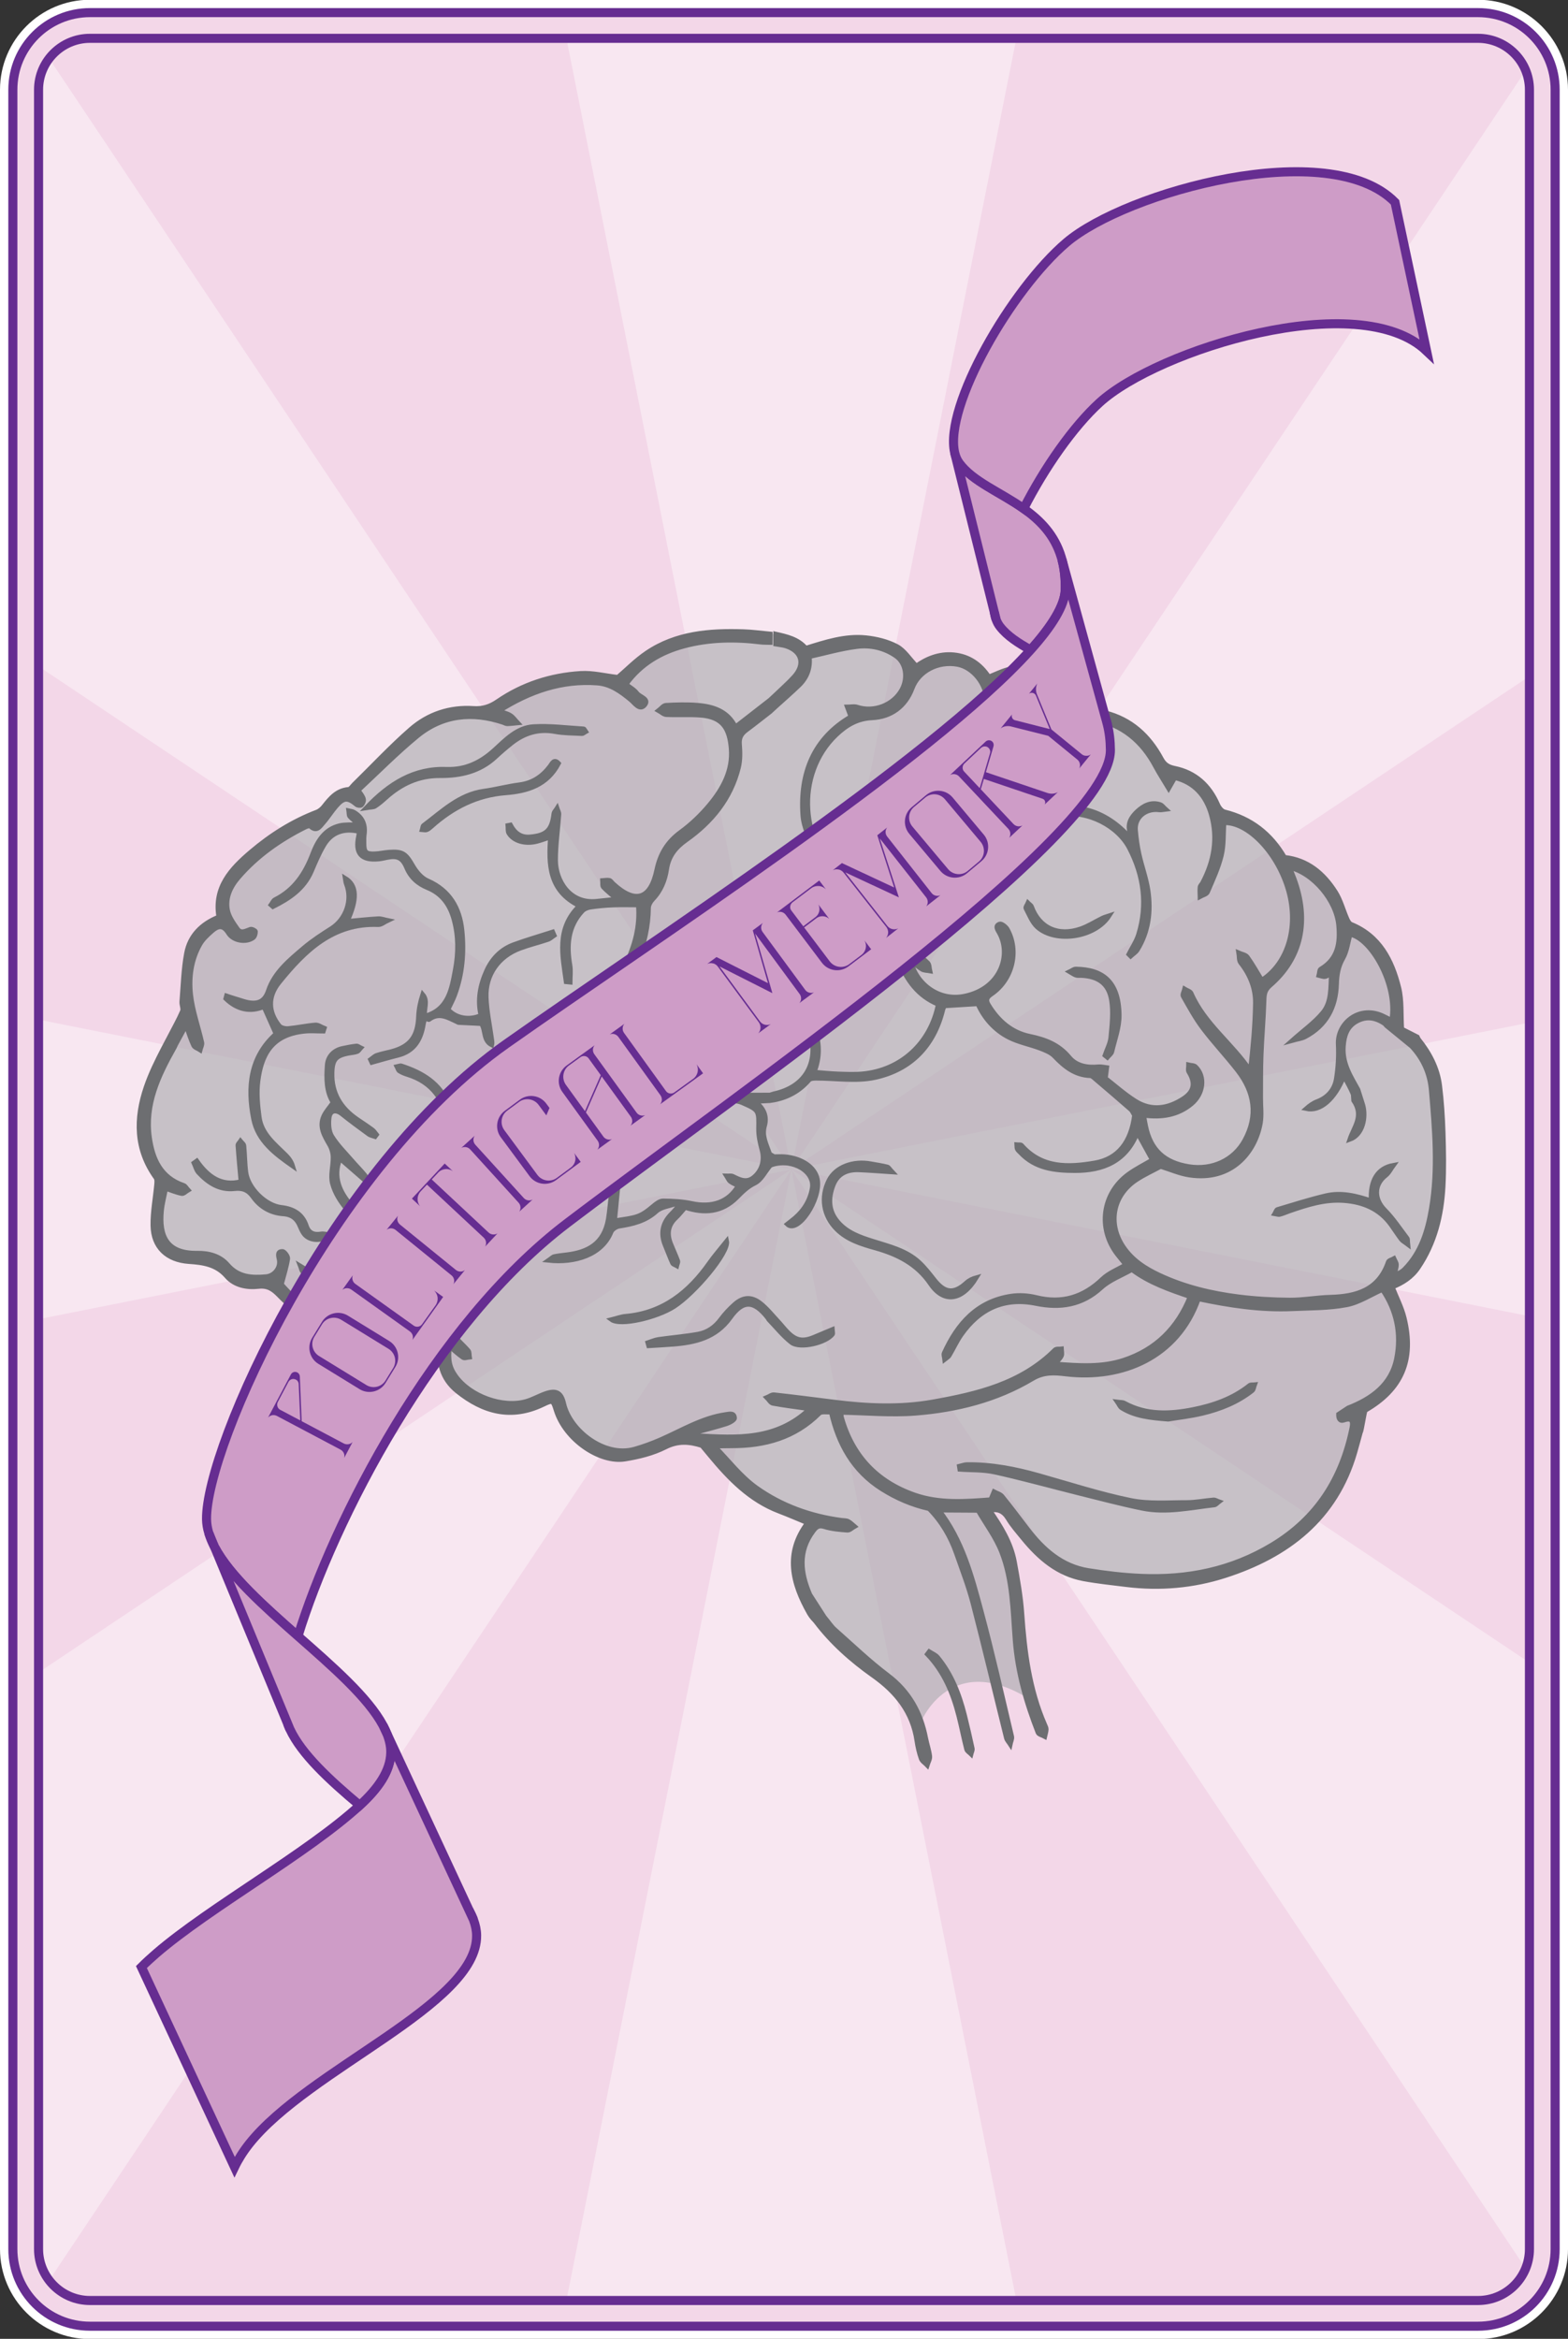 <?xml version="1.0" encoding="utf-8"?>
<!-- Generator: Adobe Illustrator 16.0.0, SVG Export Plug-In . SVG Version: 6.00 Build 0)  -->
<!DOCTYPE svg PUBLIC "-//W3C//DTD SVG 1.1//EN" "http://www.w3.org/Graphics/SVG/1.1/DTD/svg11.dtd">
<svg version="1.1" id="Layer_1" xmlns="http://www.w3.org/2000/svg" xmlns:xlink="http://www.w3.org/1999/xlink" x="0px" y="0px"
	 width="345.828px" height="515.799px" viewBox="0 0 345.828 515.799" enable-background="new 0 0 345.828 515.799"
	 xml:space="preserve">
<rect x="0" y="0" width="345.828" height="515.799" fill="#333333" stroke="none"/>
<path fill="#FFFFFF" d="M19.843,515.852C8.902,515.852,0,506.949,0,496.008V19.79C0,8.848,8.902-0.053,19.843-0.053h306.141
	c10.941,0,19.844,8.901,19.844,19.843v476.218c0,10.941-8.902,19.844-19.844,19.844H19.843z"/>
<path fill="#F3D7E8" stroke="#000000" stroke-miterlimit="10" d="M342.992,496.008c0,9.395-7.615,17.008-17.008,17.008H19.843
	c-9.395,0-17.008-7.613-17.008-17.008V19.79c0-9.394,7.613-17.008,17.008-17.008h306.141c9.393,0,17.008,7.614,17.008,17.008
	V496.008z"/>
<g opacity="0.4">
	<path fill="#FFFFFF" d="M337.324,19.793v129.34l-162.77,108.76l161.939-242.36C337.035,16.843,337.324,18.282,337.324,19.793z"/>
	<polygon fill="#FFFFFF" points="224.164,507.345 124.923,507.345 174.544,257.912 	"/>
	<path fill="#FFFFFF" d="M174.544,257.902v0.01L10.843,502.903c-1.469-1.91-2.34-4.309-2.34-6.889v-127.17L174.544,257.902z"/>
	<polygon fill="#FFFFFF" points="174.544,257.893 174.544,257.902 8.503,290.925 8.503,224.873 174.535,257.893 	"/>
	<path fill="#FFFFFF" d="M174.535,257.893L8.503,146.953V19.793c0-2.59,0.871-4.97,2.34-6.88L174.535,257.893z"/>
	<path fill="#FFFFFF" d="M337.324,366.663v129.352c0,1.5-0.299,2.939-0.83,4.26L174.544,257.912v-0.01h0.01L337.324,366.663z"/>
	<polygon fill="#FFFFFF" points="337.324,225.523 337.324,290.274 174.554,257.902 174.554,257.893 	"/>
	<polygon fill="#FFFFFF" points="224.164,8.453 174.544,257.893 124.923,8.453 	"/>
</g>
<g opacity="0.6">
	<path fill-rule="evenodd" clip-rule="evenodd" fill="#A7A9AC" d="M235.447,158.276c-0.09,0.068-0.18,0.139-0.27,0.219
		c-0.07-0.08-0.15-0.18-0.221-0.279C235.117,158.235,235.277,158.254,235.447,158.276z"/>
	<path fill-rule="evenodd" clip-rule="evenodd" fill="#A7A9AC" d="M318.316,249.775c-0.119-3.461-0.34-6.932-0.77-10.361
		c-0.48-3.83-2.24-7.18-4.689-10.24l-0.25-0.5c-1.58-0.799-2.721-1.389-3.43-1.75c-0.201-3.25,0.049-6.299-0.65-9.109
		c-1.51-6.051-4.221-11.42-10.529-13.98c-0.4-0.17-0.711-0.75-0.91-1.199c-0.861-1.971-1.4-4.131-2.541-5.92
		c-2.609-4.109-6.129-7.109-11.25-7.66c-3.01-5.18-7.359-8.57-13.23-10.019c-0.59-0.15-1.209-0.941-1.479-1.57
		c-1.852-4.279-4.971-7.121-9.521-8.041c-1.479-0.299-2.27-0.879-2.92-2.1c-2.74-5.08-6.68-8.709-12.398-10.15
		c-1.461-0.359-2.941-0.689-4.99-1.16l-0.42-0.09c-1.561-0.449-1.98,0.801-2.98-1.43c-1.93-4.33-7.311-8.529-13.17-6.83
		c-1.391,0.4-2.711,1.061-4.09,1.611c-1.84-2.791-4.371-4.551-7.721-4.881c-3.27-0.33-6.119,0.91-8.27,2.471
		c-1.529-1.59-2.66-3.451-4.311-4.32c-2.061-1.09-4.51-1.689-6.85-1.92c-4.57-0.471-8.91,0.969-13.221,2.311
		c-1.76-2.041-4.219-2.58-6.67-3.121l-1.15-0.01c-1.969-0.18-3.93-0.461-5.908-0.52c-7.5-0.25-14.881,0.32-21.33,4.68
		c-2.42,1.629-4.5,3.77-6.4,5.391c-2.84-0.33-5.541-1.031-8.18-0.871c-6.621,0.41-12.83,2.42-18.32,6.189
		c-1.701,1.16-3.32,1.682-5.32,1.541c-5.24-0.35-10,1.24-13.881,4.629c-4.369,3.82-8.35,8.102-12.51,12.17
		c-0.379,0.381-0.76,1.012-1.18,1.051c-2.58,0.221-4.01,1.961-5.449,3.791c-0.391,0.5-0.951,0.988-1.531,1.209
		c-5.379,2.061-10.17,5.08-14.52,8.779c-4.41,3.73-8.25,7.83-7.131,14.371c-3.77,1.51-6.389,4.119-7.119,8.02
		c-0.66,3.49-0.75,7.09-1.041,10.65c-0.059,0.709,0.381,1.561,0.131,2.15c-0.82,1.9-1.859,3.709-2.961,5.859l-1.219,2.32
		c-1.43,2.77-2.83,5.6-3.83,8.549c-2.359,6.932-2.34,13.701,2.16,19.951c0.26,0.369,0.199,1.029,0.16,1.549
		c-0.271,3-0.871,6.012-0.82,9c0.08,4.801,3.129,7.641,7.959,7.971c3.111,0.221,6.041,0.59,8.34,3.26c1.74,2,4.461,2.52,7.002,2.23
		c2.09-0.24,3.25,0.619,4.549,1.949c3.74,3.871,7.99,6.611,13.75,5.971c1.031-0.109,2.271,0.189,3.18,0.721
		c5.811,3.389,13.012,2.24,17.371-2.9c0.209,0.9,0.289,1.859,0.66,2.68c0.609,1.301,0.879,2.52,0.66,4.02
		c-0.641,4.141,0.209,7.881,3.689,10.67c5.74,4.602,11.9,6.271,18.881,2.941c2.148-1.041,2.199-0.98,2.879,1.189
		c2.07,6.641,9.721,11.709,15.18,10.83c3.051-0.49,6.201-1.26,8.92-2.631c2.83-1.439,5.352-1.209,8.08-0.35
		c0.59,0.721,1.191,1.43,1.781,2.15c4.26,5.15,8.84,9.891,15.289,12.34c2.061,0.779,4.08,1.67,6.211,2.539
		c-5.031,6.682-3.381,13.301,0.389,19.941c0.67,1.129,1.111,1.41,1.43,1.82c3.561,4.709,7.932,8.568,12.701,11.949
		c5.08,3.59,8.67,8.039,9.6,14.359c0.189,1.33,0.5,2.67,0.949,3.93c0.211,0.58,0.891,0.98,1.352,1.471
		c0.199-0.67,0.639-1.359,0.57-2c-0.16-1.33-0.621-2.629-0.881-3.959c-0.25-1.301-0.58-2.551-1-3.74c0,0,1.859-4.57,6.311-7.09
		c0.809,1.898,1.43,3.889,1.959,5.93c0.621,2.43,1.09,4.91,1.711,7.34c0.109,0.41,0.66,0.709,1,1.061
		c0.1-0.42,0.35-0.861,0.279-1.23c-0.529-2.471-1.1-4.92-1.709-7.361c-0.551-2.17-1.211-4.289-2.08-6.318
		c2.209-0.971,4.969-1.4,8.33-0.682c0.979,4.012,1.959,8.031,2.959,12.041c0.121,0.5,0.57,0.93,0.859,1.391
		c0.121-0.58,0.461-1.221,0.34-1.74c-0.898-3.77-1.77-7.541-2.658-11.301c1.76,0.531,3.658,1.359,5.729,2.58
		c0.771,2.65,1.68,5.27,2.701,7.859c0.16,0.432,1,0.602,1.51,0.881c0.119-0.52,0.311-1.039,0.33-1.57
		c0.01-0.35-0.18-0.709-0.33-1.049c-3.41-7.811-4.451-16.102-5.041-24.5c-0.26-3.801-0.939-7.592-1.629-11.352
		c-0.77-4.27-3.041-7.889-5.461-11.41c1.76-0.379,3.021,0.15,4.01,1.781c0.951,1.58,2.201,2.99,3.381,4.43
		c3.52,4.311,7.619,7.84,13.279,8.891c3.15,0.58,6.352,0.91,9.531,1.299c7.35,0.9,14.66,0.26,21.639-1.98
		c13.83-4.439,24.432-12.549,28.691-27.209c0.43-1.49,0.83-2.99,1.24-4.49c0.219-0.119,0.85-4.66,1.068-4.779
		c7.971-4.57,10.84-11.08,8.58-20.35c-0.57-2.352-1.729-4.561-2.619-6.83c2.279-0.92,4.27-2.182,5.699-4.291
		c3.66-5.4,5.141-11.48,5.49-17.859C318.517,257.744,318.437,253.744,318.316,249.775z M235.177,158.495
		c-0.07-0.08-0.15-0.18-0.221-0.279c0.16,0.02,0.32,0.039,0.49,0.061C235.357,158.344,235.267,158.415,235.177,158.495z"/>
</g>
<g>
	<path fill-rule="evenodd" clip-rule="evenodd" fill="#6D6E71" stroke="#6D6E71" stroke-miterlimit="10" d="M170.943,201.91v0.012
		c0.049-0.004,0.098-0.004,0.146-0.004C171.041,201.918,170.992,201.916,170.943,201.91z"/>
	<path fill="#6D6E71" stroke="#6D6E71" stroke-miterlimit="10" d="M170.943,201.922c0-0.004,0-0.006,0-0.012"/>
	<path fill-rule="evenodd" clip-rule="evenodd" fill="#6D6E71" stroke="#6D6E71" stroke-miterlimit="10" d="M214.175,386.852
		c-0.344-0.346-0.889-0.641-0.996-1.051c-0.623-2.436-1.098-4.91-1.717-7.344c-1.285-5.055-3.24-9.793-6.953-13.65
		c0.143-0.188,0.279-0.373,0.422-0.564c0.627,0.406,1.398,0.688,1.852,1.236c3.09,3.736,4.793,8.15,5.965,12.791
		c0.609,2.439,1.176,4.889,1.703,7.352C214.529,385.994,214.277,386.439,214.175,386.852z"/>
	<path fill-rule="evenodd" clip-rule="evenodd" fill="#6D6E71" stroke="#6D6E71" stroke-miterlimit="10" d="M235.441,158.274
		c-0.086,0.074-0.176,0.148-0.262,0.223c-0.076-0.084-0.156-0.182-0.223-0.279C235.117,158.237,235.277,158.254,235.441,158.274z"/>
	<path fill-rule="evenodd" clip-rule="evenodd" fill="#6D6E71" stroke="#6D6E71" stroke-miterlimit="10" d="M318.31,249.781
		c-0.113-3.465-0.338-6.932-0.766-10.369c-0.477-3.826-2.238-7.178-4.693-10.232l-0.246-0.508c-1.582-0.801-2.725-1.383-3.428-1.74
		c-0.199-3.25,0.051-6.301-0.65-9.113c-1.51-6.049-4.227-11.42-10.531-13.984c-0.402-0.166-0.711-0.744-0.908-1.195
		c-0.863-1.971-1.404-4.133-2.541-5.92c-2.615-4.111-6.133-7.113-11.248-7.662c-3.014-5.182-7.363-8.568-13.229-10.023
		c-0.598-0.15-1.213-0.932-1.482-1.566c-1.852-4.275-4.973-7.119-9.518-8.043c-1.484-0.299-2.277-0.877-2.928-2.094
		c-2.734-5.08-6.678-8.713-12.398-10.154c-1.461-0.363-2.934-0.686-4.99-1.164l-0.422-0.08c-1.559-0.457-1.977,0.793-2.973-1.43
		c-1.938-4.334-7.314-8.535-13.174-6.834c-1.393,0.402-2.713,1.061-4.094,1.607c-1.836-2.789-4.363-4.551-7.717-4.883
		c-3.266-0.324-6.115,0.914-8.271,2.477c-1.527-1.592-2.66-3.451-4.309-4.324c-2.055-1.088-4.51-1.686-6.85-1.924
		c-4.568-0.467-8.91,0.973-13.219,2.316c-1.762-2.037-4.221-2.578-6.674-3.125v2.244c0.779,0.143,1.592,0.191,2.342,0.438
		c3.451,1.145,4.219,3.994,1.762,6.73c-1.277,1.42-2.73,2.676-4.104,4.008l-1.201,1.121c-2.537,1.973-5.074,3.949-7.645,5.945
		c-1.758-3.525-4.961-4.514-8.453-4.789c-2.287-0.18-4.604-0.113-6.893,0.021c-0.568,0.033-1.09,0.768-1.631,1.18
		c0.574,0.316,1.137,0.879,1.723,0.908c2.529,0.121,5.074-0.07,7.592,0.131c4.824,0.385,6.33,2.861,6.699,7.32
		c0.404,4.869-1.82,8.912-4.797,12.475c-1.846,2.209-3.99,4.264-6.314,5.957c-2.947,2.145-4.559,4.838-5.295,8.346
		c-1.365,6.527-4.744,7.539-9.623,3.02c-0.273-0.252-0.504-0.666-0.818-0.734c-0.477-0.107-1.006,0.023-1.51,0.053
		c0.045,0.492-0.094,1.16,0.176,1.447c0.828,0.889,1.809,1.627,2.994,2.645c-1.711,0.18-3.092,0.324-4.469,0.471
		c-6.027,0.627-9.023-4.666-9.037-9.02c-0.012-3.383,0.502-6.768,0.73-10.154c0.029-0.434-0.27-0.889-0.414-1.336
		c-0.25,0.406-0.68,0.795-0.732,1.227c-0.418,3.605-1.604,4.775-5.236,5.087c-2.063,0.18-3.385-0.879-4.313-2.628
		c-0.193,0.037-0.389,0.072-0.582,0.109c0.061,0.58-0.064,1.275,0.213,1.719c1.088,1.758,3.621,2.469,6.182,1.82
		c0.943-0.238,1.861-0.596,2.994-0.965c-0.451,6.064-0.328,11.861,6.387,15.158c-5.141,4.992-3.734,10.912-2.924,16.762
		c0.297,0.029,0.6,0.059,0.902,0.09c0-1.242,0.176-2.518-0.033-3.727c-0.754-4.391-0.492-8.521,2.705-11.971
		c0.416-0.451,1.148-0.75,1.775-0.844c1.637-0.242,3.297-0.4,4.953-0.465c1.861-0.08,3.727-0.02,5.611-0.02
		c0.406,4.852-0.83,9.068-2.766,13.127c-2.156,4.523-3.535,9.266-3.15,14.293c0.289,3.807,1.113,7.564,1.596,11.357
		c0.295,2.33,0.578,4.689,0.529,7.027c-0.059,3.074-2.365,4.295-5.043,2.865c-0.381-0.207-0.734-0.455-1.111-0.664
		c-1.738-0.967-2.209-0.623-2.393,1.381c-0.539,5.84-2.281,11.014-8.131,13.734c-2.877,1.336-5.918,1.078-8.945,0.918
		c-0.217-0.012-0.498-0.16-0.623-0.336c-1.453-1.992-3.559-2.398-5.842-2.701c-2.627-0.346-4.053-2.703-4.014-6.396
		c0.031-3.627-0.598-7.092-1.906-10.475c-1.877-4.852-5.824-7.15-10.436-8.662c-0.287-0.094-0.666,0.104-1.002,0.172
		c0.174,0.33,0.268,0.793,0.545,0.965c0.563,0.355,1.207,0.607,1.85,0.807c5.443,1.674,8.25,5.793,8.926,11.008
		c0.564,4.35,0.016,8.844-0.063,13.271c-0.02,0.855-0.148,1.703-0.229,2.574c1.238-0.084,1.303-0.166,1.492-1.879
		c0.098-0.904,0.176-1.807,0.318-3.275c1.582,3.045,4.207,3.01,6.508,3.775c-0.357,0.025-0.789-0.064-1.051,0.107
		c-0.359,0.234-0.742,0.646-0.807,1.029c-0.037,0.236,0.453,0.668,0.791,0.832c0.373,0.18,0.848,0.135,1.275,0.209
		c2.459,0.432,2.955,1.377,2.035,3.719c-1.941,4.936-8.801,10.006-13.748,9.482c-1.506-0.16-2.148,0.459-1.832,2.049
		c-6.311,1.066-12.424,1.082-18.264-2.174c-0.088,0.289-0.182,0.584-0.271,0.875c0.521,0.369,1.018,0.785,1.57,1.102
		c0.578,0.334,1.209,0.578,1.885,0.891c-3.385,1.553-6.029,2.455-12.211-1.381c0.172,0.426,0.221,1.021,0.537,1.25
		c4.111,2.959,8.416,3.574,13.039,1.094c0.625-0.34,1.633-0.111,2.436,0.025c4.609,0.799,9.109,0.207,13.566-1
		c0.363,5.992-1.939,9.344-6.273,10.785c-3.637,1.209-6.895,1.467-10.203-0.813c-1.045-0.721-2.521-1.059-3.824-1.119
		c-7.105-0.344-9.049-1.225-13.451-6.195c0.553-2.113,1.127-3.861,1.398-5.66c0.074-0.496-0.734-1.596-1.16-1.607
		c-1.131-0.029-0.988,0.803-0.771,1.723c0.42,1.799-0.98,3.67-2.852,3.838c-3.15,0.279-6.133,0.137-8.482-2.6
		c-1.689-1.969-4.162-2.623-6.711-2.582c-6.809,0.102-8.391-3.855-7.867-9.332c0.156-1.633,0.598-3.242,0.918-4.918
		c1.256,0.424,2.377,0.908,3.543,1.129c0.41,0.078,0.945-0.496,1.418-0.773c-0.336-0.357-0.604-0.914-1.014-1.053
		c-5.045-1.711-6.834-5.777-7.51-10.518c-1.037-7.266,1.877-13.521,5.494-19.93l0.27-0.594c0.787-1.441,1.457-2.682,2.287-4.203
		c0.592,1.635,1.021,3.068,1.652,4.402c0.219,0.459,0.959,0.674,1.457,1c0.139-0.553,0.494-1.15,0.381-1.641
		c-0.801-3.533-2.07-7.004-2.463-10.57c-0.416-3.793,0.094-7.672,2.049-11.113c0.619-1.088,1.611-2.014,2.57-2.859
		c1.291-1.143,2.463-1.574,3.686,0.398c1.1,1.768,3.951,2.156,5.467,1.033c0.346-0.258,0.537-0.918,0.521-1.383
		c-0.008-0.199-0.811-0.617-1.111-0.516c-0.996,0.332-2.07,1.07-2.865-0.049c-0.898-1.268-1.893-2.664-2.18-4.133
		c-0.533-2.697,0.611-5.156,2.35-7.178c4.09-4.764,9.141-8.307,14.725-11.113c0.352-0.178,0.988-0.398,1.146-0.246
		c1.391,1.367,2.129,0.102,2.85-0.722c1.018-1.156,1.836-2.488,2.842-3.66c1.691-1.955,2.574-1.969,4.521-0.357
		c0.238,0.201,0.904,0.266,1.078,0.092c0.299-0.293,0.549-0.854,0.479-1.244c-0.102-0.572-0.5-1.09-1.172-2.008
		c4.305-3.996,8.441-8.199,12.967-11.93c5.637-4.645,12.154-5.316,19.021-3.021c0.291,0.098,0.582,0.295,0.869,0.287
		c0.771-0.021,1.545-0.127,2.316-0.201c-0.533-0.564-0.98-1.25-1.615-1.656c-0.676-0.438-1.521-0.604-2.521-0.971
		c6.789-4.309,13.836-6.746,21.715-6.148c2.9,0.225,5.154,1.877,7.334,3.68c0.869,0.717,1.961,2.428,3.029,1.215
		c1.242-1.412-1.023-1.818-1.668-2.689c-0.566-0.764-1.504-1.256-2.373-1.943c3.238-4.498,7.691-7.068,12.783-8.43
		c5.553-1.484,11.256-1.566,16.959-0.857c0.676,0.08,1.365,0.047,2.049,0.07c0.008-0.635,0.01-1.266,0.018-1.898
		c-1.969-0.18-3.936-0.459-5.908-0.523c-7.502-0.242-14.881,0.324-21.33,4.684c-2.422,1.633-4.502,3.771-6.402,5.389
		c-2.842-0.328-5.539-1.029-8.184-0.865c-6.615,0.406-12.83,2.414-18.32,6.186c-1.701,1.168-3.316,1.678-5.313,1.545
		c-5.24-0.355-10,1.234-13.881,4.629c-4.375,3.822-8.355,8.1-12.516,12.172c-0.381,0.377-0.756,1.012-1.178,1.049
		c-2.578,0.223-4.01,1.961-5.447,3.787c-0.395,0.502-0.951,0.992-1.537,1.215c-5.375,2.053-10.164,5.08-14.518,8.777
		c-4.402,3.734-8.25,7.834-7.125,14.373c-3.775,1.506-6.395,4.117-7.125,8.02c-0.654,3.488-0.748,7.09-1.037,10.645
		c-0.061,0.713,0.379,1.563,0.125,2.146c-0.82,1.906-1.854,3.721-2.957,5.863l-1.219,2.318c-1.434,2.777-2.828,5.604-3.828,8.551
		c-2.357,6.932-2.344,13.699,2.156,19.955c0.264,0.363,0.205,1.033,0.16,1.547c-0.273,3.004-0.865,6.006-0.816,9.002
		c0.08,4.799,3.133,7.639,7.955,7.973c3.111,0.211,6.047,0.59,8.346,3.252c1.734,2.002,4.463,2.525,6.998,2.234
		c2.09-0.24,3.25,0.619,4.549,1.955c3.736,3.869,7.994,6.605,13.754,5.967c1.025-0.115,2.271,0.188,3.174,0.713
		c5.809,3.391,13.012,2.244,17.369-2.891c0.211,0.895,0.291,1.854,0.668,2.676c0.604,1.305,0.879,2.518,0.652,4.023
		c-0.635,4.141,0.213,7.875,3.693,10.666c5.736,4.6,11.9,6.273,18.879,2.936c2.152-1.033,2.205-0.977,2.885,1.199
		c2.066,6.631,9.721,11.701,15.182,10.828c3.047-0.488,6.193-1.258,8.916-2.637c2.83-1.439,5.35-1.209,8.08-0.344
		c0.594,0.715,1.189,1.432,1.783,2.148c4.256,5.15,8.84,9.889,15.287,12.336c2.063,0.785,4.084,1.672,6.211,2.545
		c-5.037,6.676-3.387,13.295,0.387,19.941c0.676,1.129,1.111,1.402,1.43,1.82c3.559,4.709,7.934,8.568,12.705,11.945
		c5.082,3.596,8.672,8.039,9.596,14.357c0.193,1.332,0.504,2.672,0.953,3.938c0.207,0.578,0.885,0.98,1.35,1.465
		c0.203-0.668,0.641-1.361,0.568-1.996c-0.156-1.334-0.625-2.633-0.885-3.961c-1.1-5.678-3.668-10.338-8.414-13.914
		c-4.1-3.092-7.822-6.678-11.674-10.088c-0.738-0.652-1.281-1.521-2.293-2.742l-3.17-4.93c-2.064-4.799-2.65-9.5,0.715-14.008
		c0.615-0.828,1.146-1.385,2.434-0.979c1.625,0.512,3.387,0.66,5.105,0.787c0.508,0.033,1.061-0.545,1.59-0.842
		c-0.467-0.385-0.891-0.863-1.422-1.131c-0.418-0.213-0.967-0.172-1.459-0.236c-6.842-0.906-13.258-3.223-18.809-7.191
		c-3.473-2.484-6.162-6.059-9.201-9.143c1.238-0.023,2.477-0.064,3.715-0.061c7.355,0.029,14-1.791,19.387-7.166
		c0.488-0.488,1.727-0.219,2.619-0.297c1.604,7.035,4.871,12.967,11.15,16.941c3.242,2.053,6.703,3.541,10.449,4.377
		c2.768,2.816,4.721,6.143,6.02,9.852c1.275,3.656,2.686,7.281,3.652,11.02c2.559,9.871,4.906,19.797,7.367,29.695
		c0.127,0.502,0.57,0.932,0.865,1.395c0.121-0.582,0.459-1.221,0.332-1.742c-2.188-9.203-4.264-18.436-6.715-27.564
		c-2.098-7.836-4.191-15.742-9.338-22.334c2.871,0.02,5.734,0.039,8.604,0.053c1.756,3.029,3.92,5.9,5.186,9.125
		c2.447,6.217,2.479,12.947,2.988,19.504c0.551,7.115,2.48,13.801,5.047,20.363c0.168,0.424,1,0.592,1.518,0.879
		c0.119-0.527,0.303-1.047,0.324-1.578c0.016-0.342-0.182-0.705-0.326-1.041c-3.41-7.814-4.449-16.102-5.037-24.508
		c-0.266-3.801-0.945-7.588-1.631-11.344c-0.775-4.275-3.045-7.895-5.469-11.412c1.768-0.377,3.025,0.15,4.012,1.779
		c0.953,1.582,2.203,2.992,3.379,4.432c3.521,4.313,7.621,7.838,13.287,8.891c3.148,0.58,6.346,0.908,9.527,1.301
		c7.352,0.898,14.656,0.254,21.645-1.984c13.83-4.439,24.43-12.553,28.684-27.209c0.432-1.492,0.83-2.992,1.244-4.488
		c0.217-0.119,0.852-4.662,1.072-4.783c7.967-4.572,10.84-11.082,8.578-20.35c-0.57-2.348-1.734-4.557-2.625-6.832
		c2.277-0.922,4.271-2.178,5.699-4.287c3.66-5.402,5.141-11.482,5.496-17.857C318.517,257.744,318.437,253.752,318.31,249.781z
		 M140.613,211.916c1.498-3.779,2.391-7.621,2.439-11.688c0.006-0.66,0.465-1.439,0.947-1.943c1.789-1.869,2.691-4.174,3.055-6.609
		c0.43-2.881,1.965-4.779,4.252-6.395c5.664-4,9.875-9.14,11.58-15.984c0.41-1.641,0.369-3.451,0.23-5.16
		c-0.119-1.436,0.393-2.313,1.463-3.105c1.787-1.326,3.521-2.713,5.281-4.074l1.191-1.098c1.727-1.566,3.492-3.092,5.17-4.711
		c1.775-1.713,2.57-3.838,2.285-6.322c3.48-0.766,6.932-1.773,10.453-2.221c3.027-0.389,6.051,0.273,8.645,2.074
		c2.174,1.51,2.703,4.754,1.32,7.371c-1.826,3.443-6.186,5.111-9.889,3.877c-0.658-0.221-1.453-0.027-2.184-0.023
		c0.262,0.699,0.527,1.398,0.807,2.15c-8.178,4.756-11.277,12.436-10.609,21.766c0.189,2.673,1.6,5.251,2.373,7.896
		c0.182,0.623,0.115,1.352,0.037,2.012c-0.176,1.457-0.695,2.922-0.598,4.35c0.262,3.879-1.82,7.184-6.793,6.547
		c-0.221-0.027-0.439-0.023-0.664-0.016c-0.645-0.023-1.607-0.328-1.607-0.328c-1.533-0.139-3.066-0.418-4.592-0.381
		c-2.48,0.068-3.836,2.582-2.529,5.316c0.242-0.844,0.41-1.336,0.525-1.84c0.414-1.787,1.441-2.588,3.168-2.334
		c0.973,0.145,1.932,0.371,2.895,0.582c0.004,0,0.008,0.004,0.012,0.004c0.045,0.01,0.096,0.021,0.152,0.033
		c0.34,0.082,0.877,0.213,1.514,0.248c0.049,0.006,0.098,0.008,0.146,0.008c0.223-0.008,0.451-0.01,0.682-0.01h0.027
		c1.201-0.008,2.414,0.041,3.555-0.217c2.793-0.623,4.48-3.021,4.604-5.973c0.074-1.809,0.271-3.615,0.428-5.615
		c2.213,2.17,4.127,4.045,6.037,5.916c0.258-0.186,0.514-0.367,0.771-0.555c-0.27-0.439-0.432-1.014-0.816-1.297
		c-10.039-7.514-11.076-23.416-1.977-32.085c2.178-2.074,4.576-3.604,7.959-3.756c4.119-0.191,7.334-2.484,8.854-6.559
		c1.395-3.744,5.676-6.027,9.998-5.219c3.438,0.645,6.4,4.402,6.395,8.121c0,0.434-0.189,0.895-0.08,1.287
		c0.111,0.398,0.48,0.727,0.736,1.086c0.396-0.299,1.109-0.568,1.141-0.895c0.104-1.229-0.078-2.475-0.02-3.705
		c0.027-0.564,0.182-1.381,0.57-1.627c6-3.809,12.607,0.566,13.684,5.428c-0.709,0.262-1.494,0.439-2.152,0.836
		c-0.332,0.197-0.43,0.787-0.631,1.195c0.408,0.195,0.836,0.592,1.221,0.551c0.969-0.098,1.92-0.393,2.883-0.609
		c0.16,0.02,0.32,0.037,0.484,0.057c-0.086,0.074-0.176,0.148-0.262,0.223c-0.949,1.377-2.043,2.217-3.922,2.266
		c-3.148,0.082-5.223,2.666-5.514,6.289c-2.537,0.75-5.168,1.242-7.559,2.287c-8.277,3.623-12.09,10.352-12.91,19.103
		c-0.32,3.436-0.738,6.883-1.4,10.266c-1.129,5.773-5.563,7.174-10.412,5.229c-1.941-0.777-3.576-2.342-5.348-3.557
		c-0.492-0.336-0.971-0.705-1.82-1.324c0.082,0.76,0.037,1.018,0.137,1.189c2.291,3.943,8.707,6.52,13.143,5.4
		c2.246-0.566,3.865-1.912,4.566-3.965c0.873-2.543,1.439-5.219,1.854-7.877c0.203-1.289,0.668-1.941,1.852-2.072
		c5.768-0.648,10.475-3.531,14.951-6.949c3.318-2.527,6.83-4.529,11.111-5.169c6.119-0.918,12.686,2.585,15.201,7.468
		c3.137,6.072,4.01,12.426,1.984,19.018c-0.469,1.529-1.424,2.912-2.154,4.359c0.141,0.143,0.283,0.285,0.424,0.426
		c0.504-0.463,1.145-0.84,1.492-1.398c2.492-4.029,3.037-8.49,2.371-13.053c-0.4-2.719-1.391-5.35-1.986-8.047
		c-0.385-1.73-0.631-3.502-0.783-5.268c-0.25-2.841,2.201-4.89,5.219-4.498c0.455,0.061,0.939-0.086,1.414-0.139
		c-0.408-0.361-0.75-0.902-1.223-1.059c-2.008-0.66-3.691,0.242-5.061,1.527c-1.271,1.191-2.252,2.672-1.6,4.625
		c0.074,0.227,0.068,0.48,0.131,0.992c-0.475-0.389-0.795-0.602-1.059-0.867c-5.861-5.939-13.457-7.236-20.869-3.357
		c-2.398,1.254-4.643,2.849-6.816,4.48c-3.672,2.758-7.656,4.744-12.174,5.617c-0.303,0.061-0.615,0.084-0.922,0.098
		c-0.295,0.016-0.594,0.004-0.865,0.004c-1.48-9.892,8.539-21.898,18.164-21.513l0.941-0.178c1.352,2.367,2.426,4.502,5.334,4.887
		c-1.174-1.34-2.125-2.344-2.982-3.418l-0.98-3.768c0.008-0.152,0.018-0.301,0.025-0.453c0.697-2.719,1.951-3.84,4.324-3.879
		l0.32,0.135l4.836,2.119c0.277,0.652,0.555,1.303,0.969,2.275c0.91-2.484-0.064-4.203-2.971-6.031
		c2.059-2.861,2.674-2.906,6.609-2.135c6.332,1.236,10.67,4.887,13.631,10.449c0.807,1.516,1.756,2.955,2.9,4.875
		c0.588-1.027,0.934-1.633,1.361-2.383c4.234,1.012,6.852,3.936,8.035,8.125c1.484,5.246,0.594,10.273-1.932,15.048
		c-0.174,0.324-0.523,0.615-0.561,0.947c-0.082,0.689-0.008,1.402,0.004,2.104c0.574-0.324,1.463-0.516,1.672-1
		c1.141-2.648,2.377-5.307,3.059-8.088c0.564-2.301,0.41-4.777,0.578-7.191c5.092-0.209,11.449,6.181,13.984,14.216
		c2.611,8.256,0.287,16.648-5.662,20.461c-1.047-1.707-2.02-3.469-3.186-5.092c-0.361-0.504-1.256-0.623-1.91-0.918
		c0.127,0.738,0.012,1.672,0.422,2.188c2.08,2.621,3.293,5.621,3.25,8.889c-0.07,4.943-0.537,9.879-1.105,14.895
		c-4.029-6.006-10.113-10.311-13.041-17.055c-0.191-0.441-0.955-0.633-1.453-0.943c-0.129,0.537-0.539,1.23-0.336,1.582
		c1.369,2.404,2.695,4.863,4.357,7.064c2.426,3.213,5.217,6.152,7.686,9.338c3.697,4.77,4.529,9.926,1.543,15.408
		c-2.373,4.355-7.164,6.592-12.305,5.766c-5.457-0.881-8.445-3.686-9.527-8.955c-0.148-0.719-0.266-1.441-0.428-2.334
		c3.938,0.525,7.52-0.012,10.551-2.549c2.68-2.236,3.096-6.045,0.879-8.184c-0.336-0.324-1.021-0.283-1.549-0.414
		c0.008,0.527-0.186,1.176,0.049,1.555c1.496,2.402,1.219,4.307-1.18,5.885c-3.412,2.244-7.072,2.791-10.639,0.529
		c-2.432-1.541-4.602-3.5-6.887-5.271c0.135-0.102,0.268-0.201,0.406-0.301c0.074-0.594,0.15-1.191,0.225-1.785
		c-0.607-0.07-1.229-0.252-1.822-0.193c-2.475,0.246-4.881-0.168-6.463-2.078c-2.334-2.826-5.305-3.938-8.752-4.654
		c-3.998-0.83-6.934-3.406-9.053-6.898c-0.656-1.078-0.377-1.689,0.652-2.387c4.637-3.16,6.186-9.469,3.51-14.285
		c-0.313-0.566-1.289-1.322-1.686-1.189c-1.164,0.393-0.494,1.287-0.115,1.965c2.689,4.803,0.428,12.26-7.598,13.941
		c-6.07,1.277-10.92-3.129-11.883-7.781c0.943,0.746,1.646,1.426,2.467,1.9c0.484,0.281,1.152,0.248,1.738,0.357
		c-0.146-0.602-0.096-1.402-0.467-1.773c-3.477-3.457-7.707-4.859-12.553-4.129c-5.518,0.83-8.99,4.033-10.564,9.4
		c-0.188,0.631-1.07,1.484-1.656,1.504c-2.689,0.092-5.387-0.072-8.08-0.154c-0.369-0.01-0.736-0.08-1.104-0.121l-0.893-0.352
		c-1.664-0.736-3.328-1.465-4.996-2.197c0.15-0.133,0.299-0.27,0.453-0.398c-0.119-0.705-0.238-1.41-0.359-2.115
		c-0.652,0.402-1.301,0.801-1.947,1.209c-0.049,0.029-0.063,0.104-0.096,0.156c-5.719,8.621-16.322,11.441-25.658,6.822
		C138.318,218.631,139.306,215.211,140.613,211.916z M170.708,307.582c-0.508-0.057-1.07,0.406-1.607,0.627
		c0.447,0.443,0.836,1.189,1.342,1.287c2.594,0.48,5.213,0.799,8.119,1.211c-7.342,6.98-16.064,6.395-24.76,5.91
		c-0.063-0.25-0.131-0.504-0.193-0.758c2.219-0.611,4.457-1.166,6.65-1.865c0.684-0.221,1.779-0.846,1.762-1.242
		c-0.057-1.227-1.066-0.947-1.975-0.814c-5.232,0.76-9.672,3.523-14.395,5.582c-1.852,0.807-3.764,1.508-5.709,2.061
		c-6.672,1.883-14.246-4.135-15.588-10.02c-0.557-2.441-1.652-3.057-4.033-2.232c-1.451,0.504-2.809,1.303-4.275,1.725
		c-5.18,1.486-12.336-1.117-15.529-5.555c-1.365-1.9-1.719-3.564-1.365-6.533c1.008,0.844,1.936,1.721,2.98,2.43
		c0.314,0.211,0.943-0.045,1.43-0.088c-0.078-0.477,0.012-1.092-0.258-1.41c-1.115-1.314-2.512-2.426-3.488-3.83
		c-2.23-3.211-2.689-6.686-0.992-10.332c0.723-1.557,1.354-3.152,2.025-4.73c3.156-1.627,6.227-3.424,8.158-6.521
		c1.238-1.988,2.164-4.17,3.391-6.582c4.189,0.252,8.715-0.375,12.445-3.666c3.678-3.244,4.957-7.627,5.617-12.436
		c2.91,1.857,5.459,1.633,7.625-1.02c3.377-0.873,6.801-1.6,10.125-2.645c5.879-1.85,7.375-6.93,7.023-11.811
		c-0.123-1.693-0.539-3.561-2.268-4.719c-0.02,1.135,0.234,2.172,0.557,3.189c1.682,5.313-0.676,10.391-5.918,12.18
		c-2.826,0.967-5.801,1.504-8.705,2.232c0.488-5.779-0.893-11.379-1.627-17.041c-0.25-1.943-0.139-3.932-0.193-5.902
		c10.369,4.199,19.133,1.732,26.385-6.24c2.164,0.906,4.248,1.775,6.334,2.648l0.889,0.102c5.363,1.322,10.541,1.268,15.189-2.213
		c0.775-0.582,1.42-1.381,1.984-2.178c0.18-0.256,0.037-1-0.213-1.209c-0.238-0.201-0.98-0.16-1.213,0.066
		c-0.705,0.688-1.271,1.514-2.145,2.07c0.186-2.209,1.295-3.805,2.959-5.004c2.916-2.09,6.199-2.67,9.672-1.916
		c0.537,0.115,1.111,0.877,1.344,1.467c1.689,4.303,4.219,7.814,8.654,9.639c-1.709,8.635-8.273,14.553-16.721,15.314
		c-1.771,0.16-3.568,0.08-5.348,0.018c-1.725-0.064-3.439-0.246-5.266-0.385c1.199-3.014,1.221-5.93,0.338-8.846
		c-0.188-0.615-0.684-1.133-1.041-1.697c-0.045,0.639-0.266,1.32-0.117,1.912c1.75,6.805-1.26,11.906-8.078,13.395l-0.889,0.275
		c-2.439,0-4.775,0.027-7.109-0.006c-1.986-0.029-3.967-0.166-5.955-0.176c-0.385-0.004-0.771,0.344-1.156,0.525
		c0.045,0.15,0.09,0.295,0.131,0.445c2.078,0.168,4.152,0.313,6.227,0.514c0.596,0.061,1.223,0.176,1.768,0.418
		c3.748,1.652,3.652,1.664,3.588,5.719c-0.021,1.563,0.334,3.172,0.754,4.695c0.605,2.201,0.045,4.463-1.768,5.988
		c-1.598,1.348-3.1,0.57-4.637-0.189c-0.389-0.191-0.938-0.064-1.41-0.082c0.268,0.414,0.451,0.936,0.82,1.219
		c0.516,0.4,1.164,0.627,1.762,0.926c-2.078,3.607-5.771,4.887-10.26,3.916c-2.047-0.443-4.197-0.541-6.301-0.566
		c-0.693-0.008-1.492,0.582-2.082,1.086c-3.104,2.641-3.77,2.533-8.602,3.301c0.266-2.709,0.527-5.371,0.783-8.039
		c-0.242-0.066-0.484-0.135-0.73-0.205c-0.273,0.857-0.656,1.693-0.803,2.57c-0.287,1.764-0.373,3.563-0.67,5.324
		c-0.938,5.49-4.561,7.283-9.156,7.848c-0.92,0.117-1.85,0.201-2.756,0.398c-0.355,0.08-0.656,0.426-1.279,0.855
		c5.813,0.635,11.799-1.18,13.836-6.275c0.23-0.574,1.096-1.152,1.742-1.254c3.014-0.477,5.838-1.121,8.244-3.305
		c1.053-0.955,2.82-1.123,4.26-1.648c0.139,0.232,0.275,0.463,0.414,0.693c-0.414,0.471-0.803,0.963-1.25,1.398
		c-2.082,2.037-2.629,4.377-1.488,7.09c0.549,1.301,1.023,2.637,1.611,3.916c0.131,0.279,0.619,0.393,0.943,0.582
		c0.086-0.365,0.33-0.787,0.225-1.082c-0.463-1.27-1.045-2.492-1.547-3.75c-0.859-2.148-0.658-4.092,1.121-5.754
		c0.721-0.672,1.32-1.467,2.049-2.283c4.178,1.402,8.125,1.104,11.414-2.229c1.197-1.211,2.303-2.33,3.939-3.125
		c1.422-0.691,2.275-2.529,3.426-3.912l0.494-0.188c4.553-1.385,9.324,1.578,8.738,5.154c-0.434,2.65-1.754,4.854-3.791,6.611
		c-0.555,0.479-1.148,0.908-1.73,1.373c2.336,2.309,7.543-5.541,6.686-9.904c-0.523-2.668-3.434-4.674-7.271-4.992
		c-0.73-0.059-1.469-0.008-2.301-0.008l-0.955-0.57c-0.754-2.23-1.766-3.98-1.119-6.244c0.541-1.906-0.012-3.764-2.111-5.34
		c1.418-0.072,2.271-0.119,3.23-0.166l0.955-0.15c3.084-0.592,5.67-2.031,7.721-4.42c0.27-0.313,0.949-0.371,1.441-0.377
		c4.371-0.021,8.904,0.742,13.082-0.16c7.908-1.709,13.02-6.932,14.992-14.951c0.07-0.295,0.225-0.57,0.34-0.854
		c2.387-0.146,4.771-0.291,7.359-0.453c1.352,3.053,3.637,5.752,6.85,7.387c2.158,1.102,4.637,1.559,6.928,2.426
		c1.109,0.426,2.346,0.91,3.133,1.738c2.201,2.309,4.523,4.189,7.898,4.309c0.4,0.014,0.818,0.463,1.18,0.771
		c2.582,2.195,5.164,4.395,7.707,6.629c0.377,0.328,0.57,0.861,0.852,1.301v0.006c-0.75,5.93-3.6,9.623-8.791,10.504
		c-5.824,0.992-11.641,1.201-16.098-3.883c-0.176-0.203-0.707-0.094-1.066-0.131c0.025,0.322-0.029,0.688,0.102,0.955
		c0.158,0.32,0.477,0.563,0.732,0.83c3.268,3.461,7.498,3.93,11.93,3.949c6.344,0.025,11.328-2.086,13.832-8.357l3.291,5.977
		c-1.744,1.037-3.588,1.947-5.227,3.133c-5.838,4.227-6.885,11.971-2.482,17.682c0.604,0.783,1.24,1.541,1.859,2.305
		c-1.73,1.035-3.727,1.787-5.148,3.146c-4.199,4.021-8.914,5.469-14.604,4.063c-1.762-0.434-3.717-0.566-5.502-0.299
		c-7.486,1.111-11.855,6.066-14.807,12.582c-0.168,0.369,0.072,0.922,0.119,1.391c0.344-0.279,0.795-0.496,1.012-0.848
		c0.922-1.531,1.648-3.188,2.676-4.635c4.047-5.723,9.43-8.266,16.508-6.83c5.281,1.07,10.092,0.377,14.328-3.508
		c1.883-1.727,4.49-2.67,6.77-3.973c3.854,2.891,8.338,4.43,12.824,5.951h0.004c-2.754,6.879-7.531,11.664-14.615,14
		c-4.865,1.605-9.838,1.234-15.137,0.836c0.631-0.773,1.154-1.232,1.408-1.807c0.188-0.424,0.008-1.006-0.008-1.518
		c-0.488,0.064-1.158-0.061-1.436,0.217c-7.443,7.434-17.086,9.709-26.918,11.463c-7.26,1.295-14.549,0.959-21.826,0.037
		C179.527,308.635,175.121,308.063,170.708,307.582z M307.998,299.604c-1.148,5.799-5.494,8.869-10.676,10.889l-2.119,1.398
		c-0.029,0.951,0.295,1.637,1.219,1.309c1.955-0.693,1.955,0.545,1.721,1.703c-2.234,11.064-7.723,19.824-17.607,25.787
		c-8.965,5.408-18.637,7.352-28.904,6.904c-3.875-0.17-7.754-0.631-11.584-1.246c-5.863-0.939-9.977-4.619-13.449-9.16
		c-1.84-2.41-3.658-4.844-5.572-7.193c-0.402-0.496-1.186-0.688-1.799-1.016c-0.234,0.568-0.475,1.139-0.73,1.75
		c-5.6,0.414-11.305,0.877-16.818-1.055c-8.277-2.9-13.668-8.6-16.063-17.07c-0.1-0.348-0.053-0.738-0.07-1.107
		c5.445,0.096,10.93,0.619,16.34,0.193c9.088-0.713,17.908-2.906,25.818-7.629c2.516-1.504,4.84-1.328,7.389-1.025
		c12.484,1.48,24.68-3.68,29.225-16.57c6.832,1.441,13.713,2.502,20.727,2.182c3.992-0.178,8.049-0.127,11.947-0.865
		c2.74-0.523,5.264-2.201,7.885-3.365C308.042,289.043,309.068,294.213,307.998,299.604z M311.339,230.758
		c2.607,2.791,4.002,6.066,4.307,9.6c0.742,8.717,1.506,17.477,0.031,26.184c-0.826,4.9-2.26,9.666-5.916,13.365
		c-0.543,0.549-1.236,0.947-2.234,1.189c0.168-0.719,0.449-1.439,0.471-2.168c0.014-0.455-0.354-0.92-0.551-1.379
		c-0.441,0.25-1.154,0.402-1.273,0.762c-2.104,6.18-7.01,7.596-12.781,7.756c-2.967,0.08-5.926,0.648-8.887,0.629
		c-3.781-0.025-7.582-0.234-11.326-0.709c-6.021-0.756-11.908-2.166-17.449-4.756c-3.121-1.459-5.967-3.285-7.957-6.223
		c-3.486-5.154-2.35-11.365,2.844-14.805c1.693-1.123,3.572-1.967,5.363-2.941c2.111,0.65,4.184,1.572,6.342,1.9
		c9.428,1.422,14.553-5.168,15.668-11.453c0.326-1.832,0.053-3.768,0.068-5.654c0.021-3.135-0.012-6.271,0.107-9.4
		c0.156-4.004,0.516-7.998,0.639-12c0.037-1.348,0.143-2.318,1.316-3.324c6.959-5.984,8.758-14.322,5.279-23.617
		c-0.303-0.807-0.639-1.602-0.961-2.4c5.303,1.311,10.289,7.307,10.785,12.732c0.367,3.959-0.152,7.428-3.939,9.666
		c-0.309,0.182-0.285,0.926-0.416,1.406c0.441,0.1,0.898,0.316,1.326,0.275c0.395-0.041,0.76-0.361,1.43-0.707
		c-0.188,3.162,0.078,6.285-1.877,8.643c-1.816,2.193-4.225,3.891-6.775,6.162c1.182-0.328,2.105-0.426,2.871-0.828
		c4.678-2.459,6.814-6.527,6.957-11.67c0.053-2.027,0.357-3.826,1.395-5.658c0.881-1.543,1.086-3.473,1.592-5.248
		c4.555,0.854,10.49,10.959,9.152,18.895c-0.586-0.281-1.109-0.514-1.615-0.779c-5.373-2.783-10.445,1.365-10.191,6.129
		c0.129,2.514-0.023,5.088-0.416,7.576c-0.377,2.383-1.859,4.127-4.23,5.023c-0.891,0.34-1.689,0.926-2.424,1.576
		c3.117,0.709,6.316-2.074,8.359-7.178c0.777,1.508,1.52,2.738,2.023,4.059l0.094,1.316c2.355,3.414,0.055,5.836-0.859,8.602
		c2.982-1.066,3.645-5.02,2.922-7.58l-1.08-3.416c-1.451-2.682-3.52-5.67-3.221-9.584c0.174-2.293,0.764-4.268,2.875-5.457
		c2.184-1.232,4.268-0.848,6.246,0.533c0.121,0.139,0.24,0.279,0.365,0.418L311.339,230.758z"/>
	<path fill-rule="evenodd" clip-rule="evenodd" fill="#6D6E71" stroke="#6D6E71" stroke-miterlimit="10" d="M122.244,206.295
		c-0.471,0.313-0.9,0.742-1.414,0.914c-2.033,0.684-4.129,1.189-6.137,1.936c-4.719,1.758-7.621,5.803-7.445,10.805
		c0.104,2.994,0.75,5.969,1.162,8.951c0.072,0.5,0.203,0.992,0.061,1.57c-1.984-0.998-1.297-3.227-2.316-4.707
		c-1.596-0.074-3.301-0.152-5.006-0.246c-0.115-0.004-0.225-0.102-0.336-0.154c-1.992-0.902-3.943-2.215-6.178-0.51
		c-0.123,0.094-0.57-0.236-0.869-0.369c-0.123,0.439-0.295,0.871-0.365,1.32c-0.541,3.43-2.025,6.051-5.678,6.949
		c-1.922,0.475-3.82,1.041-5.73,1.564c-0.1-0.215-0.197-0.426-0.295-0.635c0.467-0.328,0.893-0.781,1.41-0.955
		c1.045-0.355,2.141-0.545,3.213-0.83c4.17-1.111,5.801-3.303,5.969-7.742c0.063-1.631,0.418-3.25,0.936-4.865
		c1.295,1.512,0.18,3.227,0.496,4.793c5.223-1.461,5.883-5.986,6.686-10.262c0.686-3.654,0.705-7.359-0.291-11.027
		c-0.877-3.24-2.629-5.695-5.791-6.99c-2.154-0.885-3.74-2.271-4.662-4.469c-0.91-2.164-2.01-2.666-4.271-2.217
		c-0.6,0.119-1.197,0.273-1.805,0.334c-3.936,0.406-5.379-1.262-4.492-5.152c0.068-0.299,0.068-0.613,0.102-0.914
		c-3.385-0.795-6.111,0.182-7.785,3.031c-1.061,1.799-1.881,3.742-2.697,5.67c-1.68,3.959-4.943,6.082-8.518,7.873
		c-0.148-0.131-0.301-0.258-0.451-0.389c0.295-0.398,0.508-0.971,0.902-1.168c4.309-2.152,6.682-5.781,8.338-10.164
		c1.053-2.791,2.68-5.398,5.924-6.16c1.217-0.287,2.529-0.156,4.309-0.238c-0.959-0.799-1.604-1.219-2.078-1.783
		c-0.238-0.283-0.168-0.828-0.234-1.252c0.365,0.084,0.771,0.096,1.086,0.271c1.932,1.096,2.674,2.775,2.361,4.964
		c-0.09,0.611-0.061,1.242-0.064,1.861c-0.006,2.025,0.385,2.455,2.381,2.381c1.045-0.039,2.078-0.289,3.119-0.361
		c3.051-0.225,3.715,0.338,5.26,3.02c0.75,1.303,1.916,2.705,3.234,3.277c4.883,2.125,7.117,6.031,7.629,10.955
		c0.498,4.816,0.1,9.635-1.609,14.246c-0.402,1.09-0.969,2.115-1.469,3.193c1.645,1.898,4.596,2.477,7.225,1.316
		c-0.813-3.408-0.174-6.695,1.25-9.84c1.225-2.705,3.197-4.746,5.998-5.775c2.828-1.037,5.727-1.869,8.596-2.795
		C122.011,205.779,122.128,206.037,122.244,206.295z"/>
	<path fill-rule="evenodd" clip-rule="evenodd" fill="#6D6E71" stroke="#6D6E71" stroke-miterlimit="10" d="M85.537,202.99
		c-0.705,0.328-1.426,0.971-2.115,0.943c-10.002-0.404-16.225,5.77-21.846,12.721c-2.6,3.215-2.346,6.592,0.018,9.557
		c0.359,0.447,1.307,0.668,1.947,0.611c2.012-0.182,4-0.629,6.012-0.791c0.637-0.051,1.32,0.471,1.984,0.729
		c-0.072,0.221-0.143,0.439-0.213,0.664c-1.385,0-2.783-0.119-4.152,0.018c-7.475,0.742-9.527,5.469-10.248,10.891
		c-0.35,2.633-0.088,5.408,0.27,8.068c0.5,3.699,3.383,5.904,5.838,8.34c0.672,0.672,1.242,1.447,1.537,2.438
		c-3.846-2.701-7.695-5.531-8.662-10.428c-1.393-7.023-0.734-13.672,4.949-18.748c-0.857-1.928-1.719-3.861-2.666-5.984
		c-2.971,1.279-5.898,0.656-8.412-1.793c0.051-0.205,0.104-0.406,0.16-0.613c0.645,0.213,1.287,0.449,1.943,0.631
		c1.219,0.344,2.434,0.861,3.67,0.93c1.811,0.104,2.949-0.684,3.615-2.668c1.369-4.088,4.693-6.777,7.854-9.465
		c1.875-1.592,3.965-2.949,6.051-4.27c3.244-2.057,4.711-6.289,3.297-9.842c-0.156-0.387-0.164-0.836-0.238-1.256
		c2.66,1.611,2.697,4.691,0.465,9.512c2.34-0.213,4.57-0.463,6.809-0.592C84.103,202.553,84.824,202.848,85.537,202.99z"/>
	<path fill-rule="evenodd" clip-rule="evenodd" fill="#6D6E71" stroke="#6D6E71" stroke-miterlimit="10" d="M72.607,246.527
		c-0.156,1.328-0.08,2.975,0.586,4.051c1.215,1.977,2.928,3.652,4.461,5.428c0.932,1.082,1.951,2.086,2.85,3.193
		c0.254,0.314,0.221,0.865,0.352,1.447c-2.164-1.885-4.066-3.537-5.861-5.1c-1.592,3.973-0.115,7.379,2.672,10.494
		c1.324,1.477,2.551,3.039,3.773,4.604c0.17,0.211,0.072,0.633,0.094,0.957c-0.313-0.006-0.799,0.119-0.918-0.035
		c-2.613-3.41-6.172-6.254-7.314-10.572c-0.475-1.787,0.18-3.852,0.145-5.787c-0.014-0.902-0.287-1.895-0.73-2.678
		c-1.152-2.016-2.418-3.988-1.316-6.395c0.459-0.996,1.25-1.844,2.059-3.002c-1.529-2.396-1.518-5.313-1.305-8.223
		c0.137-1.932,1.477-3.293,3.359-3.699c1.023-0.225,2.057-0.426,3.094-0.537c0.307-0.035,0.652,0.275,0.98,0.424
		c-0.264,0.283-0.48,0.699-0.809,0.82c-0.57,0.217-1.205,0.246-1.813,0.359c-2.918,0.541-3.639,1.408-3.717,4.313
		c-0.123,4.502,1.922,7.807,5.549,10.273c1.121,0.764,2.264,1.51,3.357,2.32c0.363,0.264,0.604,0.699,0.902,1.059
		c-0.109,0.145-0.213,0.291-0.322,0.436c-0.473-0.17-1.014-0.244-1.406-0.529c-1.998-1.449-3.99-2.916-5.92-4.461
		C74.08,244.629,72.8,244.855,72.607,246.527z"/>
	<path fill-rule="evenodd" clip-rule="evenodd" fill="#6D6E71" stroke="#6D6E71" stroke-miterlimit="10" d="M80.761,178.161
		c5.148-5.41,10.592-8.789,17.77-8.521c4.119,0.152,7.535-1.494,10.533-4.246c2.504-2.297,5.016-4.941,8.578-5.16
		c3.674-0.225,7.391,0.271,11.084,0.494c0.168,0.01,0.311,0.412,0.465,0.633c-0.285,0.154-0.578,0.455-0.854,0.441
		c-1.975-0.098-3.98-0.084-5.914-0.439c-3.676-0.676-6.828,0.309-9.666,2.568c-1.211,0.965-2.387,1.979-3.521,3.033
		c-3.439,3.203-7.715,4.158-12.16,4.123c-4.775-0.035-8.611,1.787-12.037,4.869c-0.736,0.664-1.492,1.322-2.322,1.854
		C82.33,178.059,81.748,178,80.761,178.161z"/>
	<path fill-rule="evenodd" clip-rule="evenodd" fill="#6D6E71" stroke="#6D6E71" stroke-miterlimit="10" d="M72.886,272.307
		c-2.033,1.654-4.824,1.332-5.924-0.309c-0.311-0.459-0.557-0.967-0.762-1.48c-0.67-1.695-1.771-2.66-3.711-2.793
		c-2.791-0.191-5.111-1.535-6.711-3.799c-1.066-1.508-2.316-1.955-4.045-1.762c-3.322,0.367-5.818-1.279-7.949-3.568
		c-0.51-0.551-0.689-1.406-1.021-2.123c0.213-0.154,0.426-0.307,0.641-0.459c2.422,3.469,5.402,5.658,9.73,4.564
		c-0.236-2.645-0.496-5.314-0.68-7.994c-0.023-0.299,0.381-0.629,0.586-0.943c0.268,0.336,0.73,0.654,0.764,1.012
		c0.199,1.963,0.188,3.951,0.445,5.9c0.463,3.492,4.305,7.301,7.77,7.707c2.693,0.314,4.684,1.426,5.578,4.119
		c0.521,1.57,1.664,2.004,3.23,1.734C71.365,272.023,71.947,272.211,72.886,272.307z"/>
	<path fill-rule="evenodd" clip-rule="evenodd" fill="#6D6E71" stroke="#6D6E71" stroke-miterlimit="10" d="M123.205,168.36
		c-2.547,4.854-6.908,6.139-11.686,6.512c-6.371,0.496-11.693,3.211-16.367,7.408c-0.318,0.287-0.666,0.584-1.057,0.736
		c-0.281,0.109-0.654-0.016-0.986-0.037c0.098-0.32,0.09-0.781,0.305-0.941c4.123-3.087,7.859-6.826,13.334-7.578
		c2.613-0.359,5.18-1.066,7.795-1.4c2.908-0.371,5.045-1.811,6.764-4.084C121.748,168.391,122.181,167.235,123.205,168.36z"/>
	<path fill-rule="evenodd" clip-rule="evenodd" fill="#6D6E71" stroke="#6D6E71" stroke-miterlimit="10" d="M215.347,281.752
		c-3.168,5.217-7.207,5.684-10.111,1.41c-3.029-4.457-7.336-6.572-12.271-7.949c-3.025-0.846-6.047-1.779-8.391-4.08
		c-2.994-2.943-3.67-7.125-1.723-10.889c1.48-2.857,5.275-4.336,9.221-3.598c1.213,0.225,2.438,0.4,3.629,0.699
		c0.307,0.074,0.52,0.518,1.1,1.133c-2.832-0.182-5.098-0.373-7.365-0.463c-2.566-0.1-4.682,0.811-5.654,3.322
		c-1.105,2.852-1.117,5.662,1.027,8.16c2.033,2.369,4.828,3.328,7.666,4.227c3.631,1.156,7.422,2.012,10.307,4.73
		c1.211,1.139,2.244,2.479,3.277,3.789c2.352,2.986,4.342,3.16,7.117,0.627C213.765,282.332,214.525,281.98,215.347,281.752z"/>
	<path fill-rule="evenodd" clip-rule="evenodd" fill="#6D6E71" stroke="#6D6E71" stroke-miterlimit="10" d="M183.642,294.209
		c-1.426,1.951-7.219,3.32-9.096,1.861c-1.834-1.422-3.313-3.299-4.941-4.984c-0.129-0.131-0.188-0.32-0.303-0.463
		c-3.004-3.828-5.408-4.002-8.223-0.055c-3.215,4.506-7.777,5.527-12.758,5.916c-1.756,0.135-3.514,0.223-5.27,0.332
		c-0.068-0.232-0.131-0.463-0.195-0.699c0.779-0.248,1.549-0.615,2.35-0.734c2.922-0.42,5.877-0.648,8.779-1.174
		c2.047-0.369,3.711-1.521,4.994-3.258c0.877-1.189,1.914-2.291,3.018-3.273c1.873-1.67,3.719-1.814,5.707-0.254
		c1.445,1.129,2.609,2.615,3.873,3.965c0.719,0.766,1.357,1.611,2.094,2.361c1.846,1.889,3.363,2.176,5.838,1.152
		c1.309-0.541,2.611-1.092,4.072-1.707C183.626,293.857,183.724,294.098,183.642,294.209z"/>
	<path fill-rule="evenodd" clip-rule="evenodd" fill="#6D6E71" stroke="#6D6E71" stroke-miterlimit="10" d="M148.669,288.143
		c-3.783,2.441-11.84,4.342-13.824,2.883c1.23-0.305,2.162-0.666,3.117-0.748c8.252-0.713,13.992-5.309,18.553-11.822
		c1.08-1.545,2.338-2.963,3.77-4.76C160.826,276.225,153.187,285.23,148.669,288.143z"/>
	<path fill-rule="evenodd" clip-rule="evenodd" fill="#6D6E71" stroke="#6D6E71" stroke-miterlimit="10" d="M246.863,223.824
		c0.043,2.691-0.988,5.41-1.619,8.094c-0.111,0.479-0.666,0.855-1.014,1.279c-0.182-0.148-0.365-0.295-0.549-0.443
		c0.451-1.328,1.176-2.629,1.299-3.986c0.254-2.738,0.59-5.578,0.143-8.25c-0.617-3.662-2.967-5.225-6.727-5.375
		c-0.373-0.016-0.779,0.064-1.111-0.063c-0.49-0.184-0.922-0.514-1.381-0.779c0.459-0.213,0.92-0.613,1.381-0.605
		C243.212,213.773,246.75,216.459,246.863,223.824z"/>
	<path fill-rule="evenodd" clip-rule="evenodd" fill="#6D6E71" stroke="#6D6E71" stroke-miterlimit="10" d="M244.638,201.953
		c-3.121,4.887-11.84,6.102-15.842,2.521c-1.162-1.045-1.785-2.719-2.549-4.164c-0.129-0.246,0.301-0.783,0.473-1.186
		c0.275,0.277,0.688,0.5,0.809,0.836c1.701,4.656,5.836,6.594,10.826,4.867c1.676-0.582,3.201-1.584,4.809-2.365
		C243.625,202.236,244.144,202.119,244.638,201.953z"/>
	<path fill-rule="evenodd" clip-rule="evenodd" fill="#6D6E71" stroke="#6D6E71" stroke-miterlimit="10" d="M310.525,274.469
		c-0.736-0.557-1.191-0.773-1.463-1.131c-0.789-1.037-1.482-2.137-2.242-3.195c-2.543-3.531-6.145-5.027-10.354-5.355
		c-4.254-0.332-8.195,0.947-12.123,2.309c-0.701,0.242-1.379,0.561-2.098,0.736c-0.334,0.082-0.729-0.096-1.104-0.154
		c0.197-0.324,0.328-0.869,0.598-0.951c3.543-1.059,7.072-2.186,10.67-3.035c3.385-0.799,6.721,0,9.996,1.121
		c-0.25-4.387,1.35-7.207,4.943-7.848c-0.559,0.758-0.986,1.689-1.701,2.25c-2.627,2.045-2.611,5.223-0.217,7.639
		c1.854,1.869,3.32,4.127,4.928,6.234C310.507,273.281,310.437,273.643,310.525,274.469z"/>
	<path fill-rule="evenodd" clip-rule="evenodd" fill="#6D6E71" stroke="#6D6E71" stroke-miterlimit="10" d="M268.857,331.18
		c-0.34,0.254-0.67,0.684-1.039,0.729c-5.275,0.594-10.553,1.824-15.873,0.742c-4.746-0.971-9.438-2.217-14.143-3.387
		c-6.135-1.529-12.234-3.227-18.404-4.596c-2.498-0.553-5.141-0.43-7.721-0.613c-0.035-0.23-0.072-0.461-0.109-0.693
		c0.559-0.131,1.113-0.369,1.674-0.375c5.416-0.08,10.666,0.949,15.859,2.416c6.736,1.902,13.42,4.07,20.262,5.477
		c3.992,0.82,8.242,0.459,12.373,0.465c1.967,0,3.934-0.412,5.902-0.57C268.033,330.744,268.451,331.039,268.857,331.18z"/>
	<path fill-rule="evenodd" clip-rule="evenodd" fill="#6D6E71" stroke="#6D6E71" stroke-miterlimit="10" d="M276.718,305.377
		c-0.168,0.443-0.205,1.057-0.525,1.307c-3.25,2.57-7.031,4.07-11.004,5.021c-2.688,0.645-5.451,0.945-7.555,1.297
		c-4-0.311-7.313-0.668-10.238-2.492c-0.424-0.264-0.635-0.869-0.951-1.316c0.525,0.074,1.121,0.008,1.553,0.248
		c4.857,2.641,9.994,2.426,15.146,1.4c4.494-0.895,8.789-2.395,12.455-5.318C275.849,305.324,276.337,305.42,276.718,305.377z"/>
	<path fill-rule="evenodd" clip-rule="evenodd" fill="#6D6E71" stroke="#6D6E71" stroke-miterlimit="10" d="M171.771,201.908
		c-0.234,0.021-0.463,0.021-0.682,0.01C171.312,201.91,171.541,201.908,171.771,201.908z"/>
</g>
<g>
	<path fill="#CE9CC7" stroke="#662D91" stroke-width="2" stroke-miterlimit="10" d="M234.083,122.927l0.152,0.538
		c0.516,1.945,0.775,4.146,0.701,6.672c-0.104,3.385-2.889,7.904-7.637,13.192c-2.699-1.502-5.117-3.054-6.732-5.119
		c-0.373-0.478-0.674-1.028-0.891-1.655l-0.004-0.01l-0.002-0.021l-0.363-1.469l-0.01-0.018l-0.01-0.054l-8.732-35.149
		c0.211,0.876,0.537,1.646,1,2.277c2.975,4.088,9.018,6.389,14.219,10.061C229.398,114.733,232.597,117.959,234.083,122.927z"/>
	<path fill="#CE9CC7" stroke="#662D91" stroke-width="2" stroke-miterlimit="10" d="M219.308,135.055
		c0.08,0.533,0.193,1.023,0.363,1.469"/>
	<path fill="#CE9CC7" stroke="#662D91" stroke-width="2" stroke-miterlimit="10" d="M243.998,158.88
		c0.086,0.309,0.174,0.617,0.244,0.936"/>
	<path fill="#CE9CC7" stroke="#662D91" stroke-width="2" stroke-miterlimit="10" d="M103.468,421.303
		c0.373,0.676,0.686,1.348,0.936,2.012"/>
	<path fill="#CE9CC7" stroke="#662D91" stroke-width="2" stroke-miterlimit="10" d="M85.402,382.49l18.066,38.813l0.936,2.012
		l0.01,0.018c0.438,1.182,0.697,2.354,0.705,3.492c0.197,15.268-37.023,29.387-50.178,46c-1.344,1.705-2.4,3.402-3.215,5.096
		l-20.537-44.111c1.047-1.041,2.143-2.041,3.266-3.012c11.846-10.203,33.313-22.031,44.895-32.646
		c4.109-3.766,6.754-7.598,6.838-11.59C86.224,385.24,85.937,383.879,85.402,382.49z"/>
	<path fill="#CE9CC7" stroke="#662D91" stroke-width="2" stroke-miterlimit="10" d="M84.527,380.623
		c0.344,0.625,0.627,1.246,0.863,1.85"/>
	<path fill="#CE9CC7" stroke="#662D91" stroke-width="2" stroke-miterlimit="10" d="M234.236,123.465l9.691,35.179l0.07,0.236
		l0.244,0.936c0.416,1.657,0.645,3.516,0.662,5.595c0.117,18.867-82.209,75.771-119.768,104.302
		c-29.531,22.432-51.652,65.77-59.414,91.113c-7.521-6.625-15.018-13.301-18.361-19.582l-0.031-0.053l-0.031-0.072l-1.256-3.057
		l-0.006-0.006c-0.311-1.025-0.467-2.023-0.484-3.02c-0.178-16.125,27.549-77.584,66.076-104.803
		c31.605-22.328,94.002-62.705,115.672-86.905c4.748-5.288,7.533-9.808,7.637-13.192
		C235.011,127.612,234.751,125.411,234.236,123.465z"/>
	<path fill="#CE9CC7" stroke="#662D91" stroke-width="2" stroke-miterlimit="10" d="M46.042,338.063
		c0.285,1.004,0.713,2.029,1.256,3.057"/>
	<path fill="#CE9CC7" stroke="#662D91" stroke-width="2" stroke-miterlimit="10" d="M307.675,44.612l6.963,32.803
		c-14.926-14.214-59.363-0.268-72.121,11.372c-5.793,5.284-12.129,14.33-16.742,23.386c-5.201-3.672-11.244-5.973-14.219-10.061
		c-0.463-0.631-0.789-1.401-1-2.277c-2.379-10.323,12.533-36.046,24.652-46.359C248.357,42.291,293.248,29.886,307.675,44.612z"/>
	<path fill="#CE9CC7" stroke="#662D91" stroke-width="2" stroke-miterlimit="10" d="M63.437,380.121
		c0.139,0.395,0.305,0.795,0.492,1.195"/>
	<path fill="#CE9CC7" stroke="#662D91" stroke-width="2" stroke-miterlimit="10" d="M84.46,380.49l0.066,0.133l0.863,1.85
		l0.012,0.018c0.535,1.389,0.822,2.75,0.785,4.07c-0.084,3.992-2.729,7.824-6.838,11.59c-6.742-5.646-12.828-11.307-15.373-16.734
		l-0.047-0.1l-0.492-1.195l-16.076-38.877c3.344,6.281,10.84,12.957,18.361,19.582C73.414,367.598,81.126,374.309,84.46,380.49z"/>
	<path fill="#CE9CC7" stroke="#662D91" stroke-width="2" stroke-miterlimit="10" d="M238.269,375.889"/>
</g>
<g>
	<path fill="#662D91" d="M65.578,302.678c0.314,0.166,0.543,0.502,0.553,0.887l0.408,9.861l9.277,4.912
		c0.445,0.236,0.963,0.248,1.418,0.061c0.189-0.088,0.398-0.215,0.545-0.4l-1.867,3.525c0.195-0.727-0.145-1.477-0.813-1.83
		l-14.01-7.418c-0.668-0.354-1.479-0.213-1.971,0.357l5.039-9.518c0.139-0.26,0.35-0.434,0.605-0.512
		C65.017,302.523,65.318,302.541,65.578,302.678z M65.025,304.168c-0.549-0.174-1.148,0.104-1.412,0.605l-2.328,4.396
		c-0.324,0.613-0.109,1.418,0.504,1.74l4.436,2.35l-0.35-8.002c-0.004-0.217-0.066-0.414-0.166-0.586
		C65.556,304.424,65.316,304.25,65.025,304.168z"/>
	<path fill="#662D91" d="M68.849,295.037l2.164-3.525c1.199-1.949,3.77-2.564,5.719-1.365l9.107,5.592
		c1.951,1.197,2.566,3.768,1.369,5.719l-2.166,3.525c-1.207,1.967-3.777,2.582-5.729,1.385l-9.107-5.594
		C68.255,299.576,67.642,297.006,68.849,295.037z M85.689,297.469l-10.432-6.406c-1.449-0.889-3.346-0.451-4.234,0.998l-1.691,2.756
		c-0.891,1.449-0.424,3.338,1.025,4.229l10.432,6.404c1.449,0.891,3.344,0.451,4.234-0.996l1.693-2.756
		C87.605,300.248,87.138,298.357,85.689,297.469z"/>
	<path fill="#662D91" d="M97.742,286.025l-6.787,9.498c0.139-0.34,0.141-0.701,0.053-1.047c-0.102-0.33-0.318-0.639-0.625-0.859
		l-12.9-9.215c-0.615-0.439-1.436-0.406-1.988,0.076l2.318-3.246c-0.139,0.34-0.15,0.717-0.051,1.047
		c0.088,0.346,0.305,0.656,0.613,0.875l12.916,9.229c0.574,0.385,1.379,0.236,1.781-0.328l2.99-4.186
		c0.365-0.512,0.506-1.107,0.457-1.686c-0.053-0.58-0.326-1.137-0.76-1.576L97.742,286.025z"/>
	<path fill="#662D91" d="M88.224,270.066l12.313,9.998c0.586,0.475,1.41,0.494,2.004,0.029l-0.781,0.963l-0.967,1.189l-0.781,0.963
		c0.332-0.678,0.146-1.479-0.443-1.955l-12.311-9.996c-0.588-0.479-1.412-0.498-2.006-0.031l0.781-0.963L87,269.072l0.781-0.961
		C87.449,268.789,87.636,269.59,88.224,270.066z"/>
	<path fill="#662D91" d="M98.078,256.605l1.797,1.678c-0.504-0.355-1.104-0.514-1.682-0.449c-0.576,0.064-1.133,0.322-1.561,0.783
		l-1.406,1.504l12.527,11.695c0.277,0.26,0.607,0.396,0.951,0.428c0.371,0.033,0.727-0.039,1.031-0.242l-2.725,2.916
		c0.35-0.65,0.219-1.463-0.318-1.965l-12.527-11.697l-1.391,1.49c-0.43,0.461-0.648,1.031-0.672,1.611
		c-0.025,0.582,0.158,1.186,0.545,1.662l-1.795-1.678l3.082-3.301l1.061-1.135L98.078,256.605z"/>
	<path fill="#662D91" d="M104.843,252.467l10.664,11.732c0.508,0.561,1.318,0.703,1.975,0.332l-0.916,0.834l-1.135,1.031
		l-0.918,0.832c0.432-0.619,0.367-1.438-0.143-1.998l-10.662-11.734c-0.51-0.559-1.32-0.701-1.977-0.33l0.916-0.834l1.135-1.031
		l0.918-0.834C104.267,251.086,104.333,251.908,104.843,252.467z"/>
	<path fill="#662D91" d="M120.482,243.381l0.711,0.963l-0.695,1.639l-1.711-2.314c-1.01-1.369-2.949-1.66-4.318-0.65l-2.602,1.924
		c-1.369,1.012-1.643,2.939-0.631,4.307l7.279,9.85c1.01,1.369,2.932,1.672,4.303,0.66l3.09-2.283
		c0.506-0.375,0.826-0.898,0.955-1.465c0.131-0.566,0.043-1.182-0.234-1.732l1.447,1.959l-5.439,4.021
		c-1.857,1.373-4.473,0.98-5.834-0.861l-6.355-8.6c-1.361-1.842-0.969-4.457,0.891-5.83l3.328-2.459
		C116.507,241.148,119.121,241.539,120.482,243.381z"/>
	<path fill="#662D91" d="M142.291,245.92l-3.232,2.338c0.48-0.555,0.506-1.377,0.074-1.973l-6.426-8.885l-3.484,7.939l3.852,5.328
		c0.432,0.596,1.223,0.828,1.9,0.545l-3.252,2.354l0.018-0.014c0.479-0.555,0.506-1.377,0.076-1.975l-7.793-10.773
		c-1.344-1.854-0.924-4.465,0.947-5.82l6.18-4.469c-0.48,0.557-0.508,1.379-0.064,1.99l9.307,12.867
		C140.826,245.969,141.615,246.201,142.291,245.92z M132.498,237.111l-2.684-3.711c-0.406-0.561-1.232-0.664-1.795-0.258
		l-2.518,1.822c-1.379,0.998-1.674,2.92-0.676,4.301l4.188,5.785L132.498,237.111z"/>
	<path fill="#662D91" d="M155.066,236.707l-9.473,6.832c0.242-0.277,0.355-0.619,0.385-0.977c0.01-0.344-0.096-0.707-0.316-1.016
		l-9.277-12.861c-0.443-0.613-1.232-0.846-1.908-0.564l3.236-2.334c-0.242,0.275-0.375,0.631-0.383,0.975
		c-0.029,0.357,0.078,0.721,0.299,1.027l9.287,12.879c0.424,0.549,1.23,0.666,1.793,0.262l4.176-3.012
		c0.512-0.367,0.834-0.889,0.971-1.451c0.137-0.564,0.055-1.182-0.215-1.736L155.066,236.707z"/>
	<path fill="#662D91" d="M179.529,218.846l-3.215,2.365c0.475-0.559,0.496-1.383,0.047-1.992l-9.809-13.33l0.059,0.217l3.74,12.92
		l-11.662-5.893l8.912,12.113c0.287,0.391,0.672,0.629,1.09,0.738c0.42,0.107,0.889,0.074,1.313-0.131l-2.775,2.041
		c0.627-0.672,0.678-1.699,0.119-2.461l-9-12.23c-0.16-0.223-0.344-0.4-0.553-0.508c-0.012-0.016-0.012-0.016-0.012-0.016
		l-0.264-0.146c-0.088-0.012-0.172-0.055-0.26-0.068c-0.42-0.109-0.891-0.076-1.297,0.117l0.66-0.482l1.406-1.035l0.291,0.15
		l11.059,5.605l-3.141-10.936l-0.207-0.707l0.254-0.188l1.979-1.455c-0.492,0.57-0.514,1.393-0.064,2.002l9.396,12.775
		c0.225,0.303,0.537,0.516,0.887,0.6C178.812,219.008,179.191,218.988,179.529,218.846z"/>
	<path fill="#662D91" d="M190.669,207.408l1.467,1.941l-2.414,1.822l-2.346,1.771l-0.25,0.189c-1.844,1.391-4.459,1.027-5.84-0.801
		l-7.994-10.588c-0.229-0.303-0.545-0.512-0.877-0.602c-0.33-0.092-0.709-0.07-1.045,0.078l2.732-2.063l6.584-4.973l1.469,1.943
		c-0.436-0.434-0.998-0.693-1.578-0.729c-0.58-0.037-1.172,0.121-1.674,0.5l-4.105,3.1c-0.553,0.418-0.697,1.236-0.279,1.789
		c0,0,0,0,0.014,0.018l2.631,3.486l2.697-2.037c0.855-0.646,1.125-1.822,0.629-2.791l1.113,1.477l0.189,0.25l1.113,1.475
		c-0.795-0.74-2-0.805-2.855-0.158l-2.697,2.035l5.643,7.475c1.023,1.355,2.965,1.629,4.307,0.615l2.244-1.693l0.453-0.344
		c0.504-0.379,0.816-0.906,0.939-1.473C191.064,208.557,190.968,207.945,190.669,207.408z"/>
	<path fill="#662D91" d="M207.416,197.426l-3.137,2.465c0.457-0.572,0.451-1.395-0.016-1.99l-10.227-13.002l0.064,0.217
		l4.152,12.785l-11.84-5.512l9.293,11.816c0.299,0.377,0.689,0.605,1.111,0.701c0.422,0.094,0.893,0.045,1.307-0.174l-2.707,2.129
		c0.607-0.689,0.625-1.721,0.041-2.463l-9.383-11.93c-0.168-0.215-0.357-0.387-0.57-0.486c-0.012-0.018-0.012-0.018-0.012-0.018
		l-0.268-0.135c-0.088-0.012-0.174-0.051-0.262-0.063c-0.424-0.096-0.893-0.047-1.289,0.16l0.643-0.508l1.369-1.076l0.297,0.141
		l11.229,5.244l-3.49-10.822l-0.23-0.699l0.248-0.195l1.932-1.52c-0.475,0.588-0.469,1.41-0.002,2.004l9.799,12.457
		c0.232,0.299,0.553,0.5,0.902,0.572C206.705,197.611,207.082,197.58,207.416,197.426z"/>
	<path fill="#662D91" d="M201.076,178.018l3.168-2.658c1.754-1.473,4.389-1.24,5.859,0.514l6.869,8.189
		c1.471,1.756,1.24,4.387-0.516,5.859l-3.168,2.658c-1.77,1.484-4.404,1.254-5.875-0.5l-6.869-8.189
		C199.074,182.135,199.304,179.502,201.076,178.018z M216.281,185.656l-7.869-9.38c-1.092-1.303-3.029-1.488-4.332-0.395
		l-2.479,2.078c-1.303,1.094-1.459,3.033-0.365,4.335l7.867,9.381c1.094,1.305,3.031,1.486,4.334,0.395l2.479-2.078
		C217.218,188.9,217.373,186.961,216.281,185.656z"/>
	<path fill="#662D91" d="M229.927,176.15l-12.93-4.366l-0.678,2.282l7.209,7.669c0.346,0.365,0.83,0.544,1.307,0.501
		c0.223-0.01,0.447-0.078,0.66-0.189l-2.908,2.734c0.391-0.627,0.313-1.447-0.191-1.982l-10.879-11.57
		c-0.504-0.535-1.316-0.665-1.969-0.313l7.854-7.383c0.213-0.203,0.482-0.283,0.75-0.275s0.531,0.107,0.732,0.32
		c0.262,0.275,0.338,0.664,0.236,1.018l-1.676,5.701l13.607,4.594c0.75,0.246,1.584,0.184,2.264-0.197l-2.908,2.734
		C230.691,176.932,230.458,176.315,229.927,176.15z M218.345,166.133c0.066-0.206,0.072-0.414,0.021-0.623
		c-0.068-0.254-0.238-0.527-0.469-0.684c-0.467-0.342-1.123-0.273-1.553,0.131l-3.611,3.396c-0.52,0.489-0.574,1.289-0.1,1.794
		l3.453,3.674L218.345,166.133z"/>
	<path fill="#662D91" d="M228.769,150.75c-0.344,0.75-0.375,1.619-0.059,2.393l3.182,7.725l6.686,5.461
		c0.293,0.238,0.633,0.354,0.99,0.348c0.361,0.023,0.709-0.071,1.014-0.311l-2.537,3.105c0.318-0.688,0.133-1.49-0.436-1.955
		l-6.408-5.235l-8.254-2.079c-0.383-0.094-0.787-0.1-1.168-0.03c-0.383,0.067-0.754,0.225-1.088,0.467l2.525-3.089
		c-0.217,0.527,0.086,1.154,0.65,1.291l7.66,1.945l-3.041-7.365c-0.061-0.158-0.164-0.297-0.295-0.402
		c-0.342-0.28-0.852-0.317-1.256-0.023L228.769,150.75z"/>
</g>
<path fill="none" stroke="#662D91" stroke-width="2" stroke-miterlimit="10" d="M342.992,496.008
	c0,9.395-7.615,17.008-17.008,17.008H19.843c-9.395,0-17.008-7.613-17.008-17.008V19.79c0-9.394,7.613-17.008,17.008-17.008h306.141
	c9.393,0,17.008,7.614,17.008,17.008V496.008z"/>
<path fill="none" stroke="#662D91" stroke-width="2" stroke-miterlimit="10" d="M19.843,507.348c-6.252,0-11.339-5.088-11.339-11.34
	V19.79c0-6.252,5.087-11.339,11.339-11.339h306.141c6.252,0,11.34,5.087,11.34,11.339v476.218c0,6.252-5.088,11.34-11.34,11.34
	H19.843z"/>
</svg>
